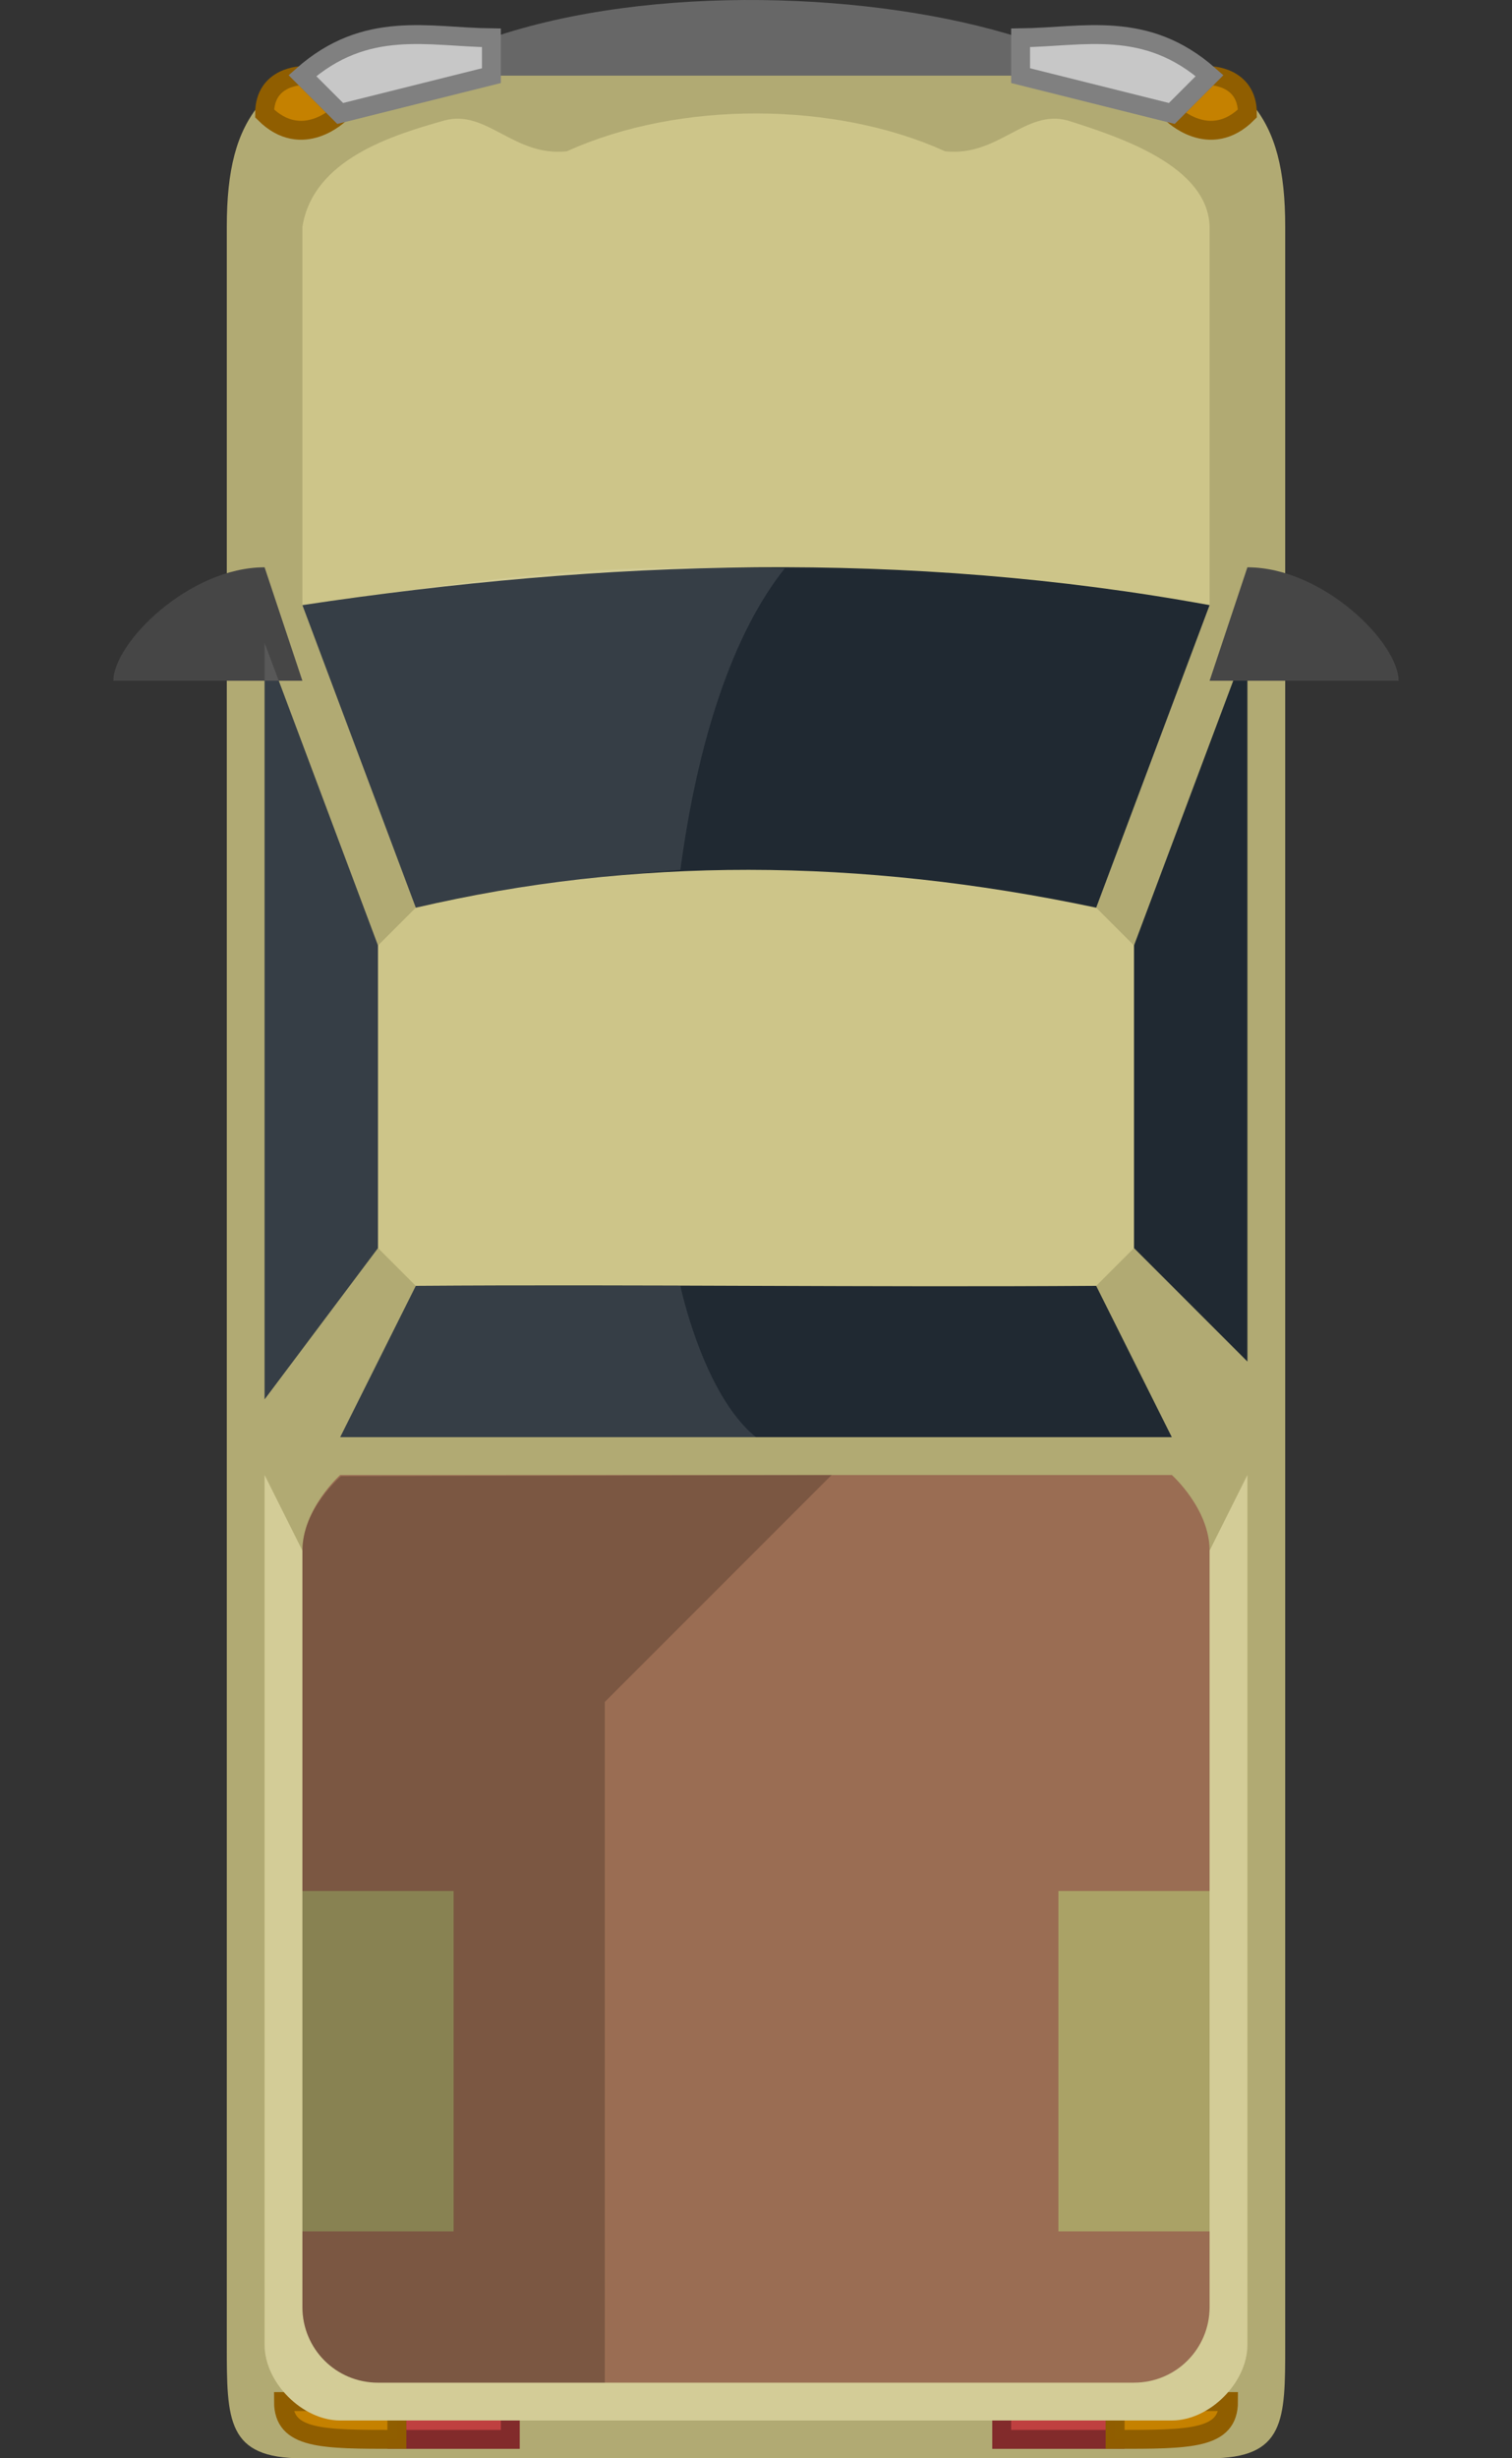 <?xml version="1.0" encoding="UTF-8"?>
<svg id="SVGRoot" version="1.1" viewBox="0 0 160 260" xmlns="http://www.w3.org/2000/svg">
 <rect x="0" y="0" width="160" height="260" fill="#333333" stroke="none"/>
 <path d="m24 24.001v224c0 8-3.8e-5 12 8 12h96c8 0 8-4 8-12v-224c0-12-4-16-16-20h-80c-12 4-16 8-16 20z" fill="#b1aa73" stroke-width="3.78"/>
 <path d="m40 132v-32l4-4-12-32v-40c1.121-7.165 9.558-9.714 15-11.25 4.5-1.25 7.375 3.875 13 3.25 11.927-5.428 28.517-5.238 40 0 5.625 0.625 8.5-4.5 13-3.25 5.556 1.756 14.853 4.823 15 11.25v40l-12 32 4 4v32l-4 4h-72z" fill="#cdc589" stroke-width="3.78"/>
 <path d="m32 64.001c32.017-4.812 63.995-5.855 96 0l-12 32c-25.065-5.301-48.956-5.372-72 0z" fill="#202932" stroke-width="3.78"/>
 <path d="m28 68.001 12 32v32l-12 16z" fill="#202932" stroke-width="3.78"/>
 <path d="m132 68.001v76l-12-12-4e-5 -32z" fill="#202932" stroke-width="3.78"/>
 <path d="m128 72.001 20 7e-6c0-4-8-12-16-12z" fill="#464646"/>
 <path d="m32 72.001-20 7e-6c0-4 8-12 16-12z" fill="#464646"/>
 <path d="m83.035 60.127c-5.469 6.847-9.201 18.133-11.035 31.874-5.513 0.365-19.018 1.696-28 4l-12-32c25.467-3.659 31.591-4.257 51.035-3.874z" fill="#fff" fill-opacity=".1" stroke-width="3.78"/>
 <path d="m28 68.001 12 32v32l-12 16z" fill="#fff" fill-opacity=".1" stroke-width="3.78"/>
 <path d="m106 258v-4h12v4z" fill="#bf4040" stroke="#822b2b" stroke-width="2"/>
 <path d="m54 258v-4h-12v4z" fill="#bf4040" stroke="#822b2b" stroke-width="2"/>
 <path d="m42 258v-4h-12c0 4 4 4 12 4z" fill="#c58100" stroke="#905e00" stroke-opacity=".996" stroke-width="2"/>
 <path d="m118 258v-4h12c0 4-4 4-12 4z" fill="#c58100" stroke="#905e00" stroke-opacity=".996" stroke-width="2"/>
 <path d="m52 4.001v4h56v-4c-15.26-4.875-39.123-5.775-56 0z" fill="#676767" stroke-width="3.78"/>
 <path d="m32 164h96l4-8v92c0 4-4 8-8 8h-88c-4 0-8-4-8-8v-92z" fill="#d3cc97"/>
 <path d="m36 156h88s4 3.568 4 8v80c5e-5 4.432-3.568 8-8 8h-80c-4.432 0-8-3.568-8-8v-80c0-4.432 4-8 4-8z" fill="#9a6d53"/>
 <rect x="32" y="200" width="16" height="36" ry="0" fill="#aaa266"/>
 <rect x="112" y="200" width="16" height="36" ry="0" fill="#aaa266"/>
 <path d="m44 136c24.013-0.171 47.985 0.171 72 0l8 16h-88z" fill="#202932" stroke-width="3.78"/>
 <path d="m72 136c0 1e-5 2.4 11.491 8 16l-44-1e-5 8-16z" fill="#fff" fill-opacity=".1" stroke-width="3.78"/>
 <path d="m36.086 156.13 51.914-0.126-24 24v72l-24 4e-5c-4.432 3e-5 -8-3.568-8-8v-80c0-4.432 4.086-7.874 4.086-7.874z" fill-opacity=".2"/>
 <path d="m32 8.001 4 4s-4 4-8 0c0-4 4-4 4-4z" fill="#c58100" stroke="#905e00" stroke-width="2"/>
 <path d="m32 8.001c6.743-5.968 13.357-4.074 20-4v4l-16 4z" fill="#c7c7c7" stroke="#808080" stroke-width="2"/>
 <path d="m128 8.001-4 4s4 4 8 0c0-4-4-4-4-4z" fill="#c58100" stroke="#905e00" stroke-width="2"/>
 <path d="m128 8.001c-6.743-5.968-13.357-4.074-20-4v4l16 4z" fill="#c7c7c7" stroke="#808080" stroke-width="2"/>
</svg>
